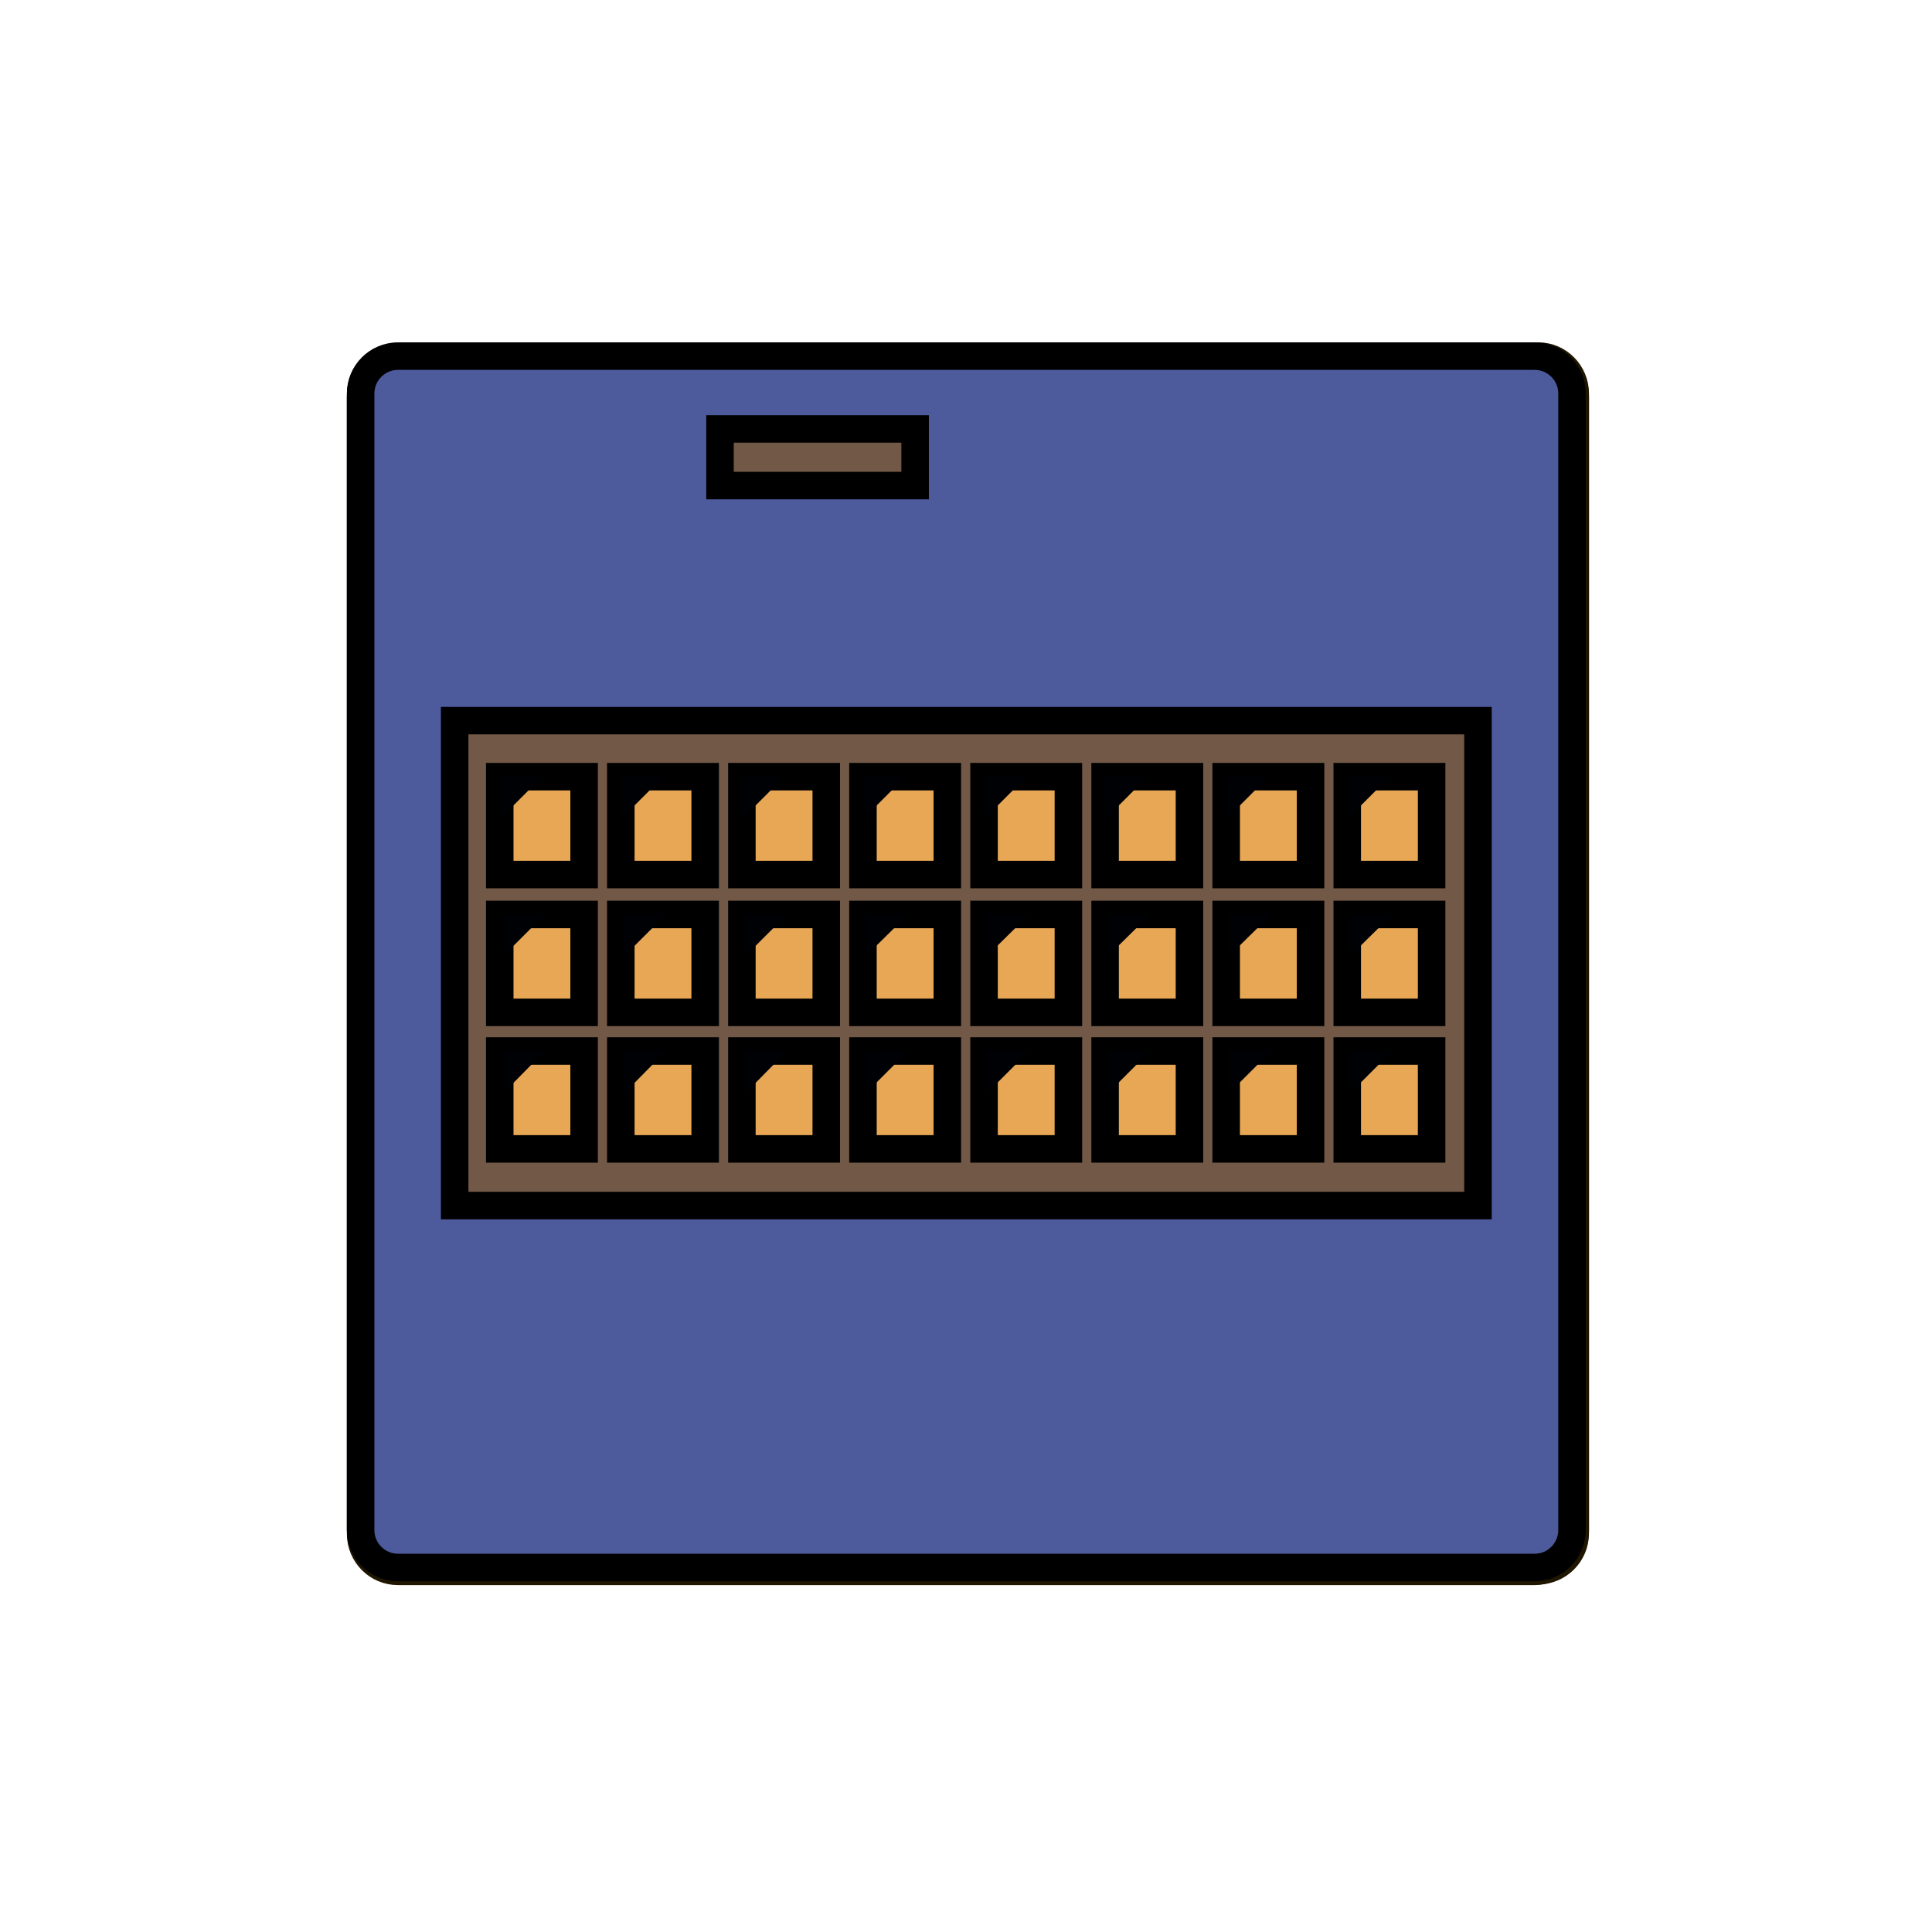 <?xml version="1.0" encoding="utf-8"?>
<!-- Generator: Adobe Illustrator 21.0.0, SVG Export Plug-In . SVG Version: 6.00 Build 0)  -->
<svg version="1.1" id="Слой_1" xmlns="http://www.w3.org/2000/svg" xmlns:xlink="http://www.w3.org/1999/xlink" x="0px" y="0px"
	 viewBox="0 0 300 300" style="enable-background:new 0 0 300 300;" xml:space="preserve">
<style type="text/css">
	.st0{fill:#725846;}
	.st1{fill:#4D5B9D;stroke:#201600;stroke-width:4.271;stroke-miterlimit:10;}
	.st2{fill:#201600;}
	.st3{fill:#D14A43;}
	.st4{fill:#E8A754;stroke:#201600;stroke-width:4.271;stroke-miterlimit:10;}
	.st5{fill:#000105;}
	.st6{fill:#48443E;}
	.st7{fill:#AFAEAE;stroke:#201600;stroke-width:4.271;stroke-miterlimit:10;}
	.st8{fill:#E2E2E2;}
	.st9{fill:#4D5B9D;stroke:#000000;stroke-width:4.271;stroke-miterlimit:10;}
	.st10{fill:#E8A754;stroke:#000000;stroke-width:4.271;stroke-miterlimit:10;}
</style>
<g>
	<rect x="63.1" y="63" class="st0" width="173.8" height="167.4"/>
	<path class="st1" d="M238.3,55.9H61.8c-3.2,0-5.8,2.6-5.8,5.8v176.5c0,3.2,2.6,5.8,5.8,5.8h176.5c3.2,0,5.8-2.6,5.8-5.8V61.7
		C244.1,58.5,241.5,55.9,238.3,55.9z M111.8,67.2h30.3V76h-30.3V67.2z M70.6,144.8h158.9v75.3H70.6V144.8z"/>
	<rect x="116" y="99.3" class="st2" width="22.5" height="32.7"/>
	<polygon class="st3" points="134.8,102.4 121.5,102.4 120.8,102.9 123.5,104.9 132.4,104.9 135.9,103.2 	"/>
	<polygon class="st3" points="119,129 131.7,129 132.4,128.5 129.9,126.6 121.3,126.6 118,128.2 	"/>
	<polygon class="st3" points="131.6,117.8 130.7,126 132.9,127.4 132.9,127.4 134.2,116.6 	"/>
	<polygon class="st3" points="134.3,115.5 135.6,104.4 133,105.7 132.1,113.9 	"/>
	<polygon class="st3" points="133.3,115.9 131.5,114.7 122.6,114.7 120.4,115.8 121.4,116.5 122.3,117.1 130.8,117.1 	"/>
	<circle class="st2" cx="168.1" cy="131.6" r="3.9"/>
	<circle class="st2" cx="149.6" cy="131.6" r="3.9"/>
	<g>
		<rect x="77.6" y="153.8" class="st4" width="13.1" height="15.2"/>
		<rect x="96.4" y="153.8" class="st4" width="13.1" height="15.2"/>
		<rect x="115.2" y="153.8" class="st4" width="13.1" height="15.2"/>
		<rect x="134" y="153.8" class="st4" width="13.1" height="15.2"/>
		<rect x="152.8" y="153.8" class="st4" width="13.1" height="15.2"/>
		<rect x="171.6" y="153.8" class="st4" width="13.1" height="15.2"/>
		<rect x="190.4" y="153.8" class="st4" width="13.1" height="15.2"/>
		<rect x="209.2" y="153.8" class="st4" width="13.1" height="15.2"/>
		<rect x="77.6" y="175.2" class="st4" width="13.1" height="15.2"/>
		<rect x="96.4" y="175.2" class="st4" width="13.1" height="15.2"/>
		<rect x="115.2" y="175.2" class="st4" width="13.1" height="15.2"/>
		<rect x="134" y="175.2" class="st4" width="13.1" height="15.2"/>
		<rect x="152.8" y="175.2" class="st4" width="13.1" height="15.2"/>
		<rect x="171.6" y="175.2" class="st4" width="13.1" height="15.2"/>
		<rect x="190.4" y="175.2" class="st4" width="13.1" height="15.2"/>
		<rect x="209.2" y="175.2" class="st4" width="13.1" height="15.2"/>
		<rect x="77.6" y="196.4" class="st4" width="13.1" height="15.2"/>
		<rect x="96.4" y="196.4" class="st4" width="13.1" height="15.2"/>
		<rect x="115.2" y="196.4" class="st4" width="13.1" height="15.2"/>
		<rect x="134" y="196.4" class="st4" width="13.1" height="15.2"/>
		<rect x="152.8" y="196.4" class="st4" width="13.1" height="15.2"/>
		<rect x="171.6" y="196.4" class="st4" width="13.1" height="15.2"/>
		<rect x="190.4" y="196.4" class="st4" width="13.1" height="15.2"/>
		<rect x="209.2" y="196.4" class="st4" width="13.1" height="15.2"/>
	</g>
	<polygon class="st5" points="77.6,160.4 77.6,153.8 84.2,153.8 	"/>
	<polygon class="st5" points="96.4,160.4 96.4,153.8 103,153.8 	"/>
	<polygon class="st5" points="115.2,160.4 115.2,153.8 121.8,153.8 	"/>
	<polygon class="st5" points="134,160.4 134,153.8 140.6,153.8 	"/>
	<polygon class="st5" points="152.8,160.4 152.8,153.8 159.4,153.8 	"/>
	<polygon class="st5" points="171.6,160.4 171.6,153.8 178.2,153.8 	"/>
	<polygon class="st5" points="190.4,160.4 190.4,153.8 197,153.8 	"/>
	<polygon class="st5" points="209.2,160.4 209.2,153.8 215.8,153.8 	"/>
	<polygon class="st5" points="78.1,181.7 78.1,175.2 84.6,175.2 	"/>
	<polygon class="st5" points="96.9,181.7 96.9,175.2 103.4,175.2 	"/>
	<polygon class="st5" points="115.7,181.7 115.7,175.2 122.2,175.2 	"/>
	<polygon class="st5" points="134.4,181.7 134.4,175.2 141,175.2 	"/>
	<polygon class="st5" points="153.2,181.7 153.2,175.2 159.8,175.2 	"/>
	<polygon class="st5" points="172,181.7 172,175.2 178.6,175.2 	"/>
	<polygon class="st5" points="190.8,181.7 190.8,175.2 197.4,175.2 	"/>
	<polygon class="st5" points="209.6,181.7 209.6,175.2 216.2,175.2 	"/>
	<polygon class="st5" points="78.1,203 78.1,196.4 84.6,196.4 	"/>
	<polygon class="st5" points="96.9,203 96.9,196.4 103.4,196.4 	"/>
	<polygon class="st5" points="115.7,203 115.7,196.4 122.2,196.4 	"/>
	<polygon class="st5" points="134.4,203 134.4,196.4 141,196.4 	"/>
	<polygon class="st5" points="153.2,203 153.2,196.4 159.8,196.4 	"/>
	<polygon class="st5" points="172,203 172,196.4 178.6,196.4 	"/>
	<polygon class="st5" points="190.8,203 190.8,196.4 197.4,196.4 	"/>
	<polygon class="st5" points="209.6,203 209.6,196.4 216.2,196.4 	"/>
</g>
<g>
	<rect x="63.7" y="62.9" class="st6" width="173.8" height="167.4"/>
	<path class="st7" d="M238.9,55.8H62.3c-3.2,0-5.8,2.6-5.8,5.8v176.5c0,3.2,2.6,5.8,5.8,5.8h176.5c3.2,0,5.8-2.6,5.8-5.8V61.6
		C244.6,58.4,242,55.8,238.9,55.8z M112.4,67.1h30.3v8.8h-30.3V67.1z M71.2,144.7H230V220H71.2V144.7z"/>
	<rect x="116.5" y="99.2" class="st2" width="22.5" height="32.7"/>
	<polygon class="st8" points="135.4,102.3 122.1,102.3 121.3,102.8 124,104.8 133,104.8 136.5,103.1 	"/>
	<polygon class="st8" points="119.5,128.9 132.2,128.9 132.9,128.4 130.4,126.5 121.8,126.5 118.5,128.1 	"/>
	<polygon class="st8" points="132.2,117.7 131.2,125.9 133.4,127.3 133.5,127.3 134.7,116.5 	"/>
	<polygon class="st8" points="134.8,115.4 136.1,104.3 133.6,105.6 132.6,113.8 	"/>
	<polygon class="st8" points="133.8,115.8 132.1,114.6 123.1,114.6 120.9,115.7 121.9,116.4 122.8,117 131.4,117 	"/>
	<circle class="st2" cx="168.6" cy="131.5" r="3.9"/>
	<circle class="st2" cx="150.1" cy="131.5" r="3.9"/>
	<g>
		<rect x="78.2" y="153.8" class="st7" width="13.1" height="15.2"/>
		<rect x="97" y="153.8" class="st7" width="13.1" height="15.2"/>
		<rect x="115.8" y="153.8" class="st7" width="13.1" height="15.2"/>
		<rect x="134.6" y="153.8" class="st7" width="13.1" height="15.2"/>
		<rect x="153.4" y="153.8" class="st7" width="13.1" height="15.2"/>
		<rect x="172.2" y="153.8" class="st7" width="13.1" height="15.2"/>
		<rect x="190.9" y="153.8" class="st7" width="13.1" height="15.2"/>
		<rect x="209.7" y="153.8" class="st7" width="13.1" height="15.2"/>
		<rect x="78.2" y="175.1" class="st7" width="13.1" height="15.2"/>
		<rect x="97" y="175.1" class="st7" width="13.1" height="15.2"/>
		<rect x="115.8" y="175.1" class="st7" width="13.1" height="15.2"/>
		<rect x="134.6" y="175.1" class="st7" width="13.1" height="15.2"/>
		<rect x="153.4" y="175.1" class="st7" width="13.1" height="15.2"/>
		<rect x="172.2" y="175.1" class="st7" width="13.1" height="15.2"/>
		<rect x="190.9" y="175.1" class="st7" width="13.1" height="15.2"/>
		<rect x="209.7" y="175.1" class="st7" width="13.1" height="15.2"/>
		<rect x="78.2" y="196.4" class="st7" width="13.1" height="15.2"/>
		<rect x="97" y="196.4" class="st7" width="13.1" height="15.2"/>
		<rect x="115.8" y="196.4" class="st7" width="13.1" height="15.2"/>
		<rect x="134.6" y="196.4" class="st7" width="13.1" height="15.2"/>
		<rect x="153.4" y="196.4" class="st7" width="13.1" height="15.2"/>
		<rect x="172.2" y="196.4" class="st7" width="13.1" height="15.2"/>
		<rect x="190.9" y="196.4" class="st7" width="13.1" height="15.2"/>
		<rect x="209.7" y="196.4" class="st7" width="13.1" height="15.2"/>
	</g>
	<polygon class="st5" points="78.2,160.3 78.2,153.8 84.7,153.8 	"/>
	<polygon class="st5" points="97,160.3 97,153.8 103.5,153.8 	"/>
	<polygon class="st5" points="115.8,160.3 115.8,153.8 122.3,153.8 	"/>
	<polygon class="st5" points="134.6,160.3 134.6,153.8 141.1,153.8 	"/>
	<polygon class="st5" points="153.4,160.3 153.4,153.8 159.9,153.8 	"/>
	<polygon class="st5" points="172.2,160.3 172.2,153.8 178.7,153.8 	"/>
	<polygon class="st5" points="190.9,160.3 190.9,153.8 197.5,153.8 	"/>
	<polygon class="st5" points="209.7,160.3 209.7,153.8 216.3,153.8 	"/>
	<polygon class="st5" points="78.6,181.6 78.6,175.1 85.1,175.1 	"/>
	<polygon class="st5" points="97.4,181.6 97.4,175.1 103.9,175.1 	"/>
	<polygon class="st5" points="116.2,181.6 116.2,175.1 122.7,175.1 	"/>
	<polygon class="st5" points="135,181.6 135,175.1 141.5,175.1 	"/>
	<polygon class="st5" points="153.8,181.6 153.8,175.1 160.3,175.1 	"/>
	<polygon class="st5" points="172.6,181.6 172.6,175.1 179.1,175.1 	"/>
	<polygon class="st5" points="191.4,181.6 191.4,175.1 197.9,175.1 	"/>
	<polygon class="st5" points="210.2,181.6 210.2,175.1 216.7,175.1 	"/>
	<polygon class="st5" points="78.6,202.9 78.6,196.4 85.1,196.4 	"/>
	<polygon class="st5" points="97.4,202.9 97.4,196.4 103.9,196.4 	"/>
	<polygon class="st5" points="116.2,202.9 116.2,196.4 122.7,196.4 	"/>
	<polygon class="st5" points="135,202.9 135,196.4 141.5,196.4 	"/>
	<polygon class="st5" points="153.8,202.9 153.8,196.4 160.3,196.4 	"/>
	<polygon class="st5" points="172.6,202.9 172.6,196.4 179.1,196.4 	"/>
	<polygon class="st5" points="191.4,202.9 191.4,196.4 197.9,196.4 	"/>
	<polygon class="st5" points="210.2,202.9 210.2,196.4 216.7,196.4 	"/>
</g>
<g>
	<rect x="63.1" y="62.5" class="st0" width="173.8" height="167.4"/>
	<path class="st1" d="M238.3,55.4H61.8c-3.2,0-5.8,2.6-5.8,5.8v176.5c0,3.2,2.6,5.8,5.8,5.8h176.5c3.2,0,5.8-2.6,5.8-5.8V61.2
		C244.1,58,241.5,55.4,238.3,55.4z M111.8,66.7h30.3v8.8h-30.3V66.7z M70.6,112h158.9v75.3H70.6V112z"/>
	<rect x="91.8" y="197.9" class="st2" width="22.5" height="32.7"/>
	<polygon class="st3" points="110.6,200.9 97.3,200.9 96.6,201.5 99.3,203.4 108.2,203.4 111.7,201.8 	"/>
	<polygon class="st3" points="94.8,227.6 107.5,227.6 108.2,227 105.7,225.2 97.1,225.2 93.8,226.8 	"/>
	<polygon class="st3" points="95,214.6 93.7,225.7 96.3,224.4 97.2,216.2 	"/>
	<polygon class="st3" points="110.1,214 111.4,203 108.8,204.2 107.9,212.5 	"/>
	<polygon class="st3" points="109.1,214.5 107.3,213.3 98.4,213.3 96.2,214.3 97.2,215 98.1,215.7 106.6,215.7 	"/>
	<circle class="st2" cx="211.9" cy="89.1" r="3.9"/>
	<circle class="st2" cx="193.4" cy="89.1" r="3.9"/>
	<g>
		<rect x="77.6" y="120.8" class="st4" width="13.1" height="15.2"/>
		<rect x="96.4" y="120.8" class="st4" width="13.1" height="15.2"/>
		<rect x="115.2" y="120.8" class="st4" width="13.1" height="15.2"/>
		<rect x="134" y="120.8" class="st4" width="13.1" height="15.2"/>
		<rect x="152.8" y="120.8" class="st4" width="13.1" height="15.2"/>
		<rect x="171.6" y="120.8" class="st4" width="13.1" height="15.2"/>
		<rect x="190.4" y="120.8" class="st4" width="13.1" height="15.2"/>
		<rect x="209.2" y="120.8" class="st4" width="13.1" height="15.2"/>
		<rect x="77.6" y="142.1" class="st4" width="13.1" height="15.2"/>
		<rect x="96.4" y="142.1" class="st4" width="13.1" height="15.2"/>
		<rect x="115.2" y="142.1" class="st4" width="13.1" height="15.2"/>
		<rect x="134" y="142.1" class="st4" width="13.1" height="15.2"/>
		<rect x="152.8" y="142.1" class="st4" width="13.1" height="15.2"/>
		<rect x="171.6" y="142.1" class="st4" width="13.1" height="15.2"/>
		<rect x="190.4" y="142.1" class="st4" width="13.1" height="15.2"/>
		<rect x="209.2" y="142.1" class="st4" width="13.1" height="15.2"/>
		<rect x="77.6" y="163.4" class="st4" width="13.1" height="15.2"/>
		<rect x="96.4" y="163.4" class="st4" width="13.1" height="15.2"/>
		<rect x="115.2" y="163.4" class="st4" width="13.1" height="15.2"/>
		<rect x="134" y="163.4" class="st4" width="13.1" height="15.2"/>
		<rect x="152.8" y="163.4" class="st4" width="13.1" height="15.2"/>
		<rect x="171.6" y="163.4" class="st4" width="13.1" height="15.2"/>
		<rect x="190.4" y="163.4" class="st4" width="13.1" height="15.2"/>
		<rect x="209.2" y="163.4" class="st4" width="13.1" height="15.2"/>
	</g>
	<polygon class="st5" points="77.6,127.3 77.6,120.8 84.2,120.8 	"/>
	<polygon class="st5" points="96.4,127.3 96.4,120.8 103,120.8 	"/>
	<polygon class="st5" points="115.2,127.3 115.2,120.8 121.8,120.8 	"/>
	<polygon class="st5" points="134,127.3 134,120.8 140.6,120.8 	"/>
	<polygon class="st5" points="152.8,127.3 152.8,120.8 159.4,120.8 	"/>
	<polygon class="st5" points="171.6,127.3 171.6,120.8 178.2,120.8 	"/>
	<polygon class="st5" points="190.4,127.3 190.4,120.8 197,120.8 	"/>
	<polygon class="st5" points="209.2,127.3 209.2,120.8 215.8,120.8 	"/>
	<polygon class="st5" points="78.1,148.6 78.1,142.1 84.6,142.1 	"/>
	<polygon class="st5" points="96.9,148.6 96.9,142.1 103.4,142.1 	"/>
	<polygon class="st5" points="115.7,148.6 115.7,142.1 122.2,142.1 	"/>
	<polygon class="st5" points="134.4,148.6 134.4,142.1 141,142.1 	"/>
	<polygon class="st5" points="153.2,148.6 153.2,142.1 159.8,142.1 	"/>
	<polygon class="st5" points="172,148.6 172,142.1 178.6,142.1 	"/>
	<polygon class="st5" points="190.8,148.6 190.8,142.1 197.4,142.1 	"/>
	<polygon class="st5" points="209.6,148.6 209.6,142.1 216.2,142.1 	"/>
	<polygon class="st5" points="78.1,169.9 78.1,163.4 84.6,163.4 	"/>
	<polygon class="st5" points="96.9,169.9 96.9,163.4 103.4,163.4 	"/>
	<polygon class="st5" points="115.7,169.9 115.7,163.4 122.2,163.4 	"/>
	<polygon class="st5" points="134.4,169.9 134.4,163.4 141,163.4 	"/>
	<polygon class="st5" points="153.2,169.9 153.2,163.4 159.8,163.4 	"/>
	<polygon class="st5" points="172,169.9 172,163.4 178.6,163.4 	"/>
	<polygon class="st5" points="190.8,169.9 190.8,163.4 197.4,163.4 	"/>
	<polygon class="st5" points="209.6,169.9 209.6,163.4 216.2,163.4 	"/>
</g>
<g>
	<rect x="63.7" y="62.4" class="st6" width="173.8" height="167.4"/>
	<path class="st7" d="M238.9,55.3H62.3c-3.2,0-5.8,2.6-5.8,5.8v176.5c0,3.2,2.6,5.8,5.8,5.8h176.5c3.2,0,5.8-2.6,5.8-5.8V61.1
		C244.6,57.9,242,55.3,238.9,55.3z M112.4,66.6h30.3v8.8h-30.3V66.6z M71.2,111.9H230v75.3H71.2V111.9z"/>
	<rect x="92.3" y="197.8" class="st2" width="22.5" height="32.7"/>
	<polygon class="st8" points="111.2,200.8 97.9,200.8 97.1,201.4 99.8,203.3 108.8,203.3 112.3,201.7 	"/>
	<polygon class="st8" points="95.3,227.5 108,227.5 108.7,227 106.2,225.1 97.6,225.1 94.3,226.7 	"/>
	<polygon class="st8" points="95.6,214.6 94.3,225.6 96.8,224.4 97.8,216.1 	"/>
	<polygon class="st8" points="110.6,213.9 111.9,202.9 109.4,204.1 108.4,212.4 	"/>
	<polygon class="st8" points="109.6,214.4 107.9,213.2 98.9,213.2 96.7,214.2 97.7,214.9 98.6,215.6 107.2,215.6 	"/>
	<circle class="st2" cx="212.4" cy="89" r="3.9"/>
	<circle class="st2" cx="193.9" cy="89" r="3.9"/>
	<g>
		<rect x="78.2" y="120.7" class="st7" width="13.1" height="15.2"/>
		<rect x="97" y="120.7" class="st7" width="13.1" height="15.2"/>
		<rect x="115.8" y="120.7" class="st7" width="13.1" height="15.2"/>
		<rect x="134.6" y="120.7" class="st7" width="13.1" height="15.2"/>
		<rect x="153.4" y="120.7" class="st7" width="13.1" height="15.2"/>
		<rect x="172.2" y="120.7" class="st7" width="13.1" height="15.2"/>
		<rect x="190.9" y="120.7" class="st7" width="13.1" height="15.2"/>
		<rect x="209.7" y="120.7" class="st7" width="13.1" height="15.2"/>
		<rect x="78.2" y="142" class="st7" width="13.1" height="15.2"/>
		<rect x="97" y="142" class="st7" width="13.1" height="15.2"/>
		<rect x="115.8" y="142" class="st7" width="13.1" height="15.2"/>
		<rect x="134.6" y="142" class="st7" width="13.1" height="15.2"/>
		<rect x="153.4" y="142" class="st7" width="13.1" height="15.2"/>
		<rect x="172.2" y="142" class="st7" width="13.1" height="15.2"/>
		<rect x="190.9" y="142" class="st7" width="13.1" height="15.2"/>
		<rect x="209.7" y="142" class="st7" width="13.1" height="15.2"/>
		<rect x="78.2" y="163.3" class="st7" width="13.1" height="15.2"/>
		<rect x="97" y="163.3" class="st7" width="13.1" height="15.2"/>
		<rect x="115.8" y="163.3" class="st7" width="13.1" height="15.2"/>
		<rect x="134.6" y="163.3" class="st7" width="13.1" height="15.2"/>
		<rect x="153.4" y="163.3" class="st7" width="13.1" height="15.2"/>
		<rect x="172.2" y="163.3" class="st7" width="13.1" height="15.2"/>
		<rect x="190.9" y="163.3" class="st7" width="13.1" height="15.2"/>
		<rect x="209.7" y="163.3" class="st7" width="13.1" height="15.2"/>
	</g>
	<polygon class="st5" points="78.2,127.2 78.2,120.7 84.7,120.7 	"/>
	<polygon class="st5" points="97,127.2 97,120.7 103.5,120.7 	"/>
	<polygon class="st5" points="115.8,127.2 115.8,120.7 122.3,120.7 	"/>
	<polygon class="st5" points="134.6,127.2 134.6,120.7 141.1,120.7 	"/>
	<polygon class="st5" points="153.4,127.2 153.4,120.7 159.9,120.7 	"/>
	<polygon class="st5" points="172.2,127.2 172.2,120.7 178.7,120.7 	"/>
	<polygon class="st5" points="190.9,127.2 190.9,120.7 197.5,120.7 	"/>
	<polygon class="st5" points="209.7,127.2 209.7,120.7 216.3,120.7 	"/>
	<polygon class="st5" points="78.6,148.5 78.6,142 85.1,142 	"/>
	<polygon class="st5" points="97.4,148.5 97.4,142 103.9,142 	"/>
	<polygon class="st5" points="116.2,148.5 116.2,142 122.7,142 	"/>
	<polygon class="st5" points="135,148.5 135,142 141.5,142 	"/>
	<polygon class="st5" points="153.8,148.5 153.8,142 160.3,142 	"/>
	<polygon class="st5" points="172.6,148.5 172.6,142 179.1,142 	"/>
	<polygon class="st5" points="191.4,148.5 191.4,142 197.9,142 	"/>
	<polygon class="st5" points="210.2,148.5 210.2,142 216.7,142 	"/>
	<polygon class="st5" points="78.6,169.8 78.6,163.3 85.1,163.3 	"/>
	<polygon class="st5" points="97.4,169.8 97.4,163.3 103.9,163.3 	"/>
	<polygon class="st5" points="116.2,169.8 116.2,163.3 122.7,163.3 	"/>
	<polygon class="st5" points="135,169.8 135,163.3 141.5,163.3 	"/>
	<polygon class="st5" points="153.8,169.8 153.8,163.3 160.3,163.3 	"/>
	<polygon class="st5" points="172.6,169.8 172.6,163.3 179.1,163.3 	"/>
	<polygon class="st5" points="191.4,169.8 191.4,163.3 197.9,163.3 	"/>
	<polygon class="st5" points="210.2,169.8 210.2,163.3 216.7,163.3 	"/>
</g>
<rect x="63.1" y="62.4" class="st0" width="173.8" height="167.4"/>
<path class="st9" d="M238.3,55.3H61.8c-3.2,0-5.8,2.6-5.8,5.8v176.5c0,3.2,2.6,5.8,5.8,5.8h176.5c3.2,0,5.8-2.6,5.8-5.8V61.1
	C244.1,57.9,241.5,55.3,238.3,55.3z M111.8,66.6h30.3v8.8h-30.3V66.6z M70.6,111.9h158.9v75.3H70.6V111.9z"/>
<g>
	<rect x="77.6" y="120.6" class="st10" width="13.1" height="15.2"/>
	<rect x="96.4" y="120.6" class="st10" width="13.1" height="15.2"/>
	<rect x="115.2" y="120.6" class="st10" width="13.1" height="15.2"/>
	<rect x="134" y="120.6" class="st10" width="13.1" height="15.2"/>
	<rect x="152.8" y="120.6" class="st10" width="13.1" height="15.2"/>
	<rect x="171.6" y="120.6" class="st10" width="13.1" height="15.2"/>
	<rect x="190.4" y="120.6" class="st10" width="13.1" height="15.2"/>
	<rect x="209.2" y="120.6" class="st10" width="13.1" height="15.2"/>
	<rect x="77.6" y="142" class="st10" width="13.1" height="15.2"/>
	<rect x="96.4" y="142" class="st10" width="13.1" height="15.2"/>
	<rect x="115.2" y="142" class="st10" width="13.1" height="15.2"/>
	<rect x="134" y="142" class="st10" width="13.1" height="15.2"/>
	<rect x="152.8" y="142" class="st10" width="13.1" height="15.2"/>
	<rect x="171.6" y="142" class="st10" width="13.1" height="15.2"/>
	<rect x="190.4" y="142" class="st10" width="13.1" height="15.2"/>
	<rect x="209.2" y="142" class="st10" width="13.1" height="15.2"/>
	<rect x="77.6" y="163.2" class="st10" width="13.1" height="15.2"/>
	<rect x="96.4" y="163.2" class="st10" width="13.1" height="15.2"/>
	<rect x="115.2" y="163.2" class="st10" width="13.1" height="15.2"/>
	<rect x="134" y="163.2" class="st10" width="13.1" height="15.2"/>
	<rect x="152.8" y="163.2" class="st10" width="13.1" height="15.2"/>
	<rect x="171.6" y="163.2" class="st10" width="13.1" height="15.2"/>
	<rect x="190.4" y="163.2" class="st10" width="13.1" height="15.2"/>
	<rect x="209.2" y="163.2" class="st10" width="13.1" height="15.2"/>
</g>
<polygon class="st5" points="77.6,127.2 77.6,120.6 84.2,120.6 "/>
<polygon class="st5" points="96.4,127.2 96.4,120.6 103,120.6 "/>
<polygon class="st5" points="115.2,127.2 115.2,120.6 121.8,120.6 "/>
<polygon class="st5" points="134,127.2 134,120.6 140.6,120.6 "/>
<polygon class="st5" points="152.8,127.2 152.8,120.6 159.4,120.6 "/>
<polygon class="st5" points="171.6,127.2 171.6,120.6 178.2,120.6 "/>
<polygon class="st5" points="190.4,127.2 190.4,120.6 197,120.6 "/>
<polygon class="st5" points="209.2,127.2 209.2,120.6 215.8,120.6 "/>
<polygon class="st5" points="78.1,148.5 78.1,142 84.6,142 "/>
<polygon class="st5" points="96.9,148.5 96.9,142 103.4,142 "/>
<polygon class="st5" points="115.7,148.5 115.7,142 122.2,142 "/>
<polygon class="st5" points="134.4,148.5 134.4,142 141,142 "/>
<polygon class="st5" points="153.2,148.5 153.2,142 159.8,142 "/>
<polygon class="st5" points="172,148.5 172,142 178.6,142 "/>
<polygon class="st5" points="190.8,148.5 190.8,142 197.4,142 "/>
<polygon class="st5" points="209.6,148.5 209.6,142 216.2,142 "/>
<polygon class="st5" points="78.1,169.8 78.1,163.2 84.6,163.2 "/>
<polygon class="st5" points="96.9,169.8 96.9,163.2 103.4,163.2 "/>
<polygon class="st5" points="115.7,169.8 115.7,163.2 122.2,163.2 "/>
<polygon class="st5" points="134.4,169.8 134.4,163.2 141,163.2 "/>
<polygon class="st5" points="153.2,169.8 153.2,163.2 159.8,163.2 "/>
<polygon class="st5" points="172,169.8 172,163.2 178.6,163.2 "/>
<polygon class="st5" points="190.8,169.8 190.8,163.2 197.4,163.2 "/>
<polygon class="st5" points="209.6,169.8 209.6,163.2 216.2,163.2 "/>
</svg>

